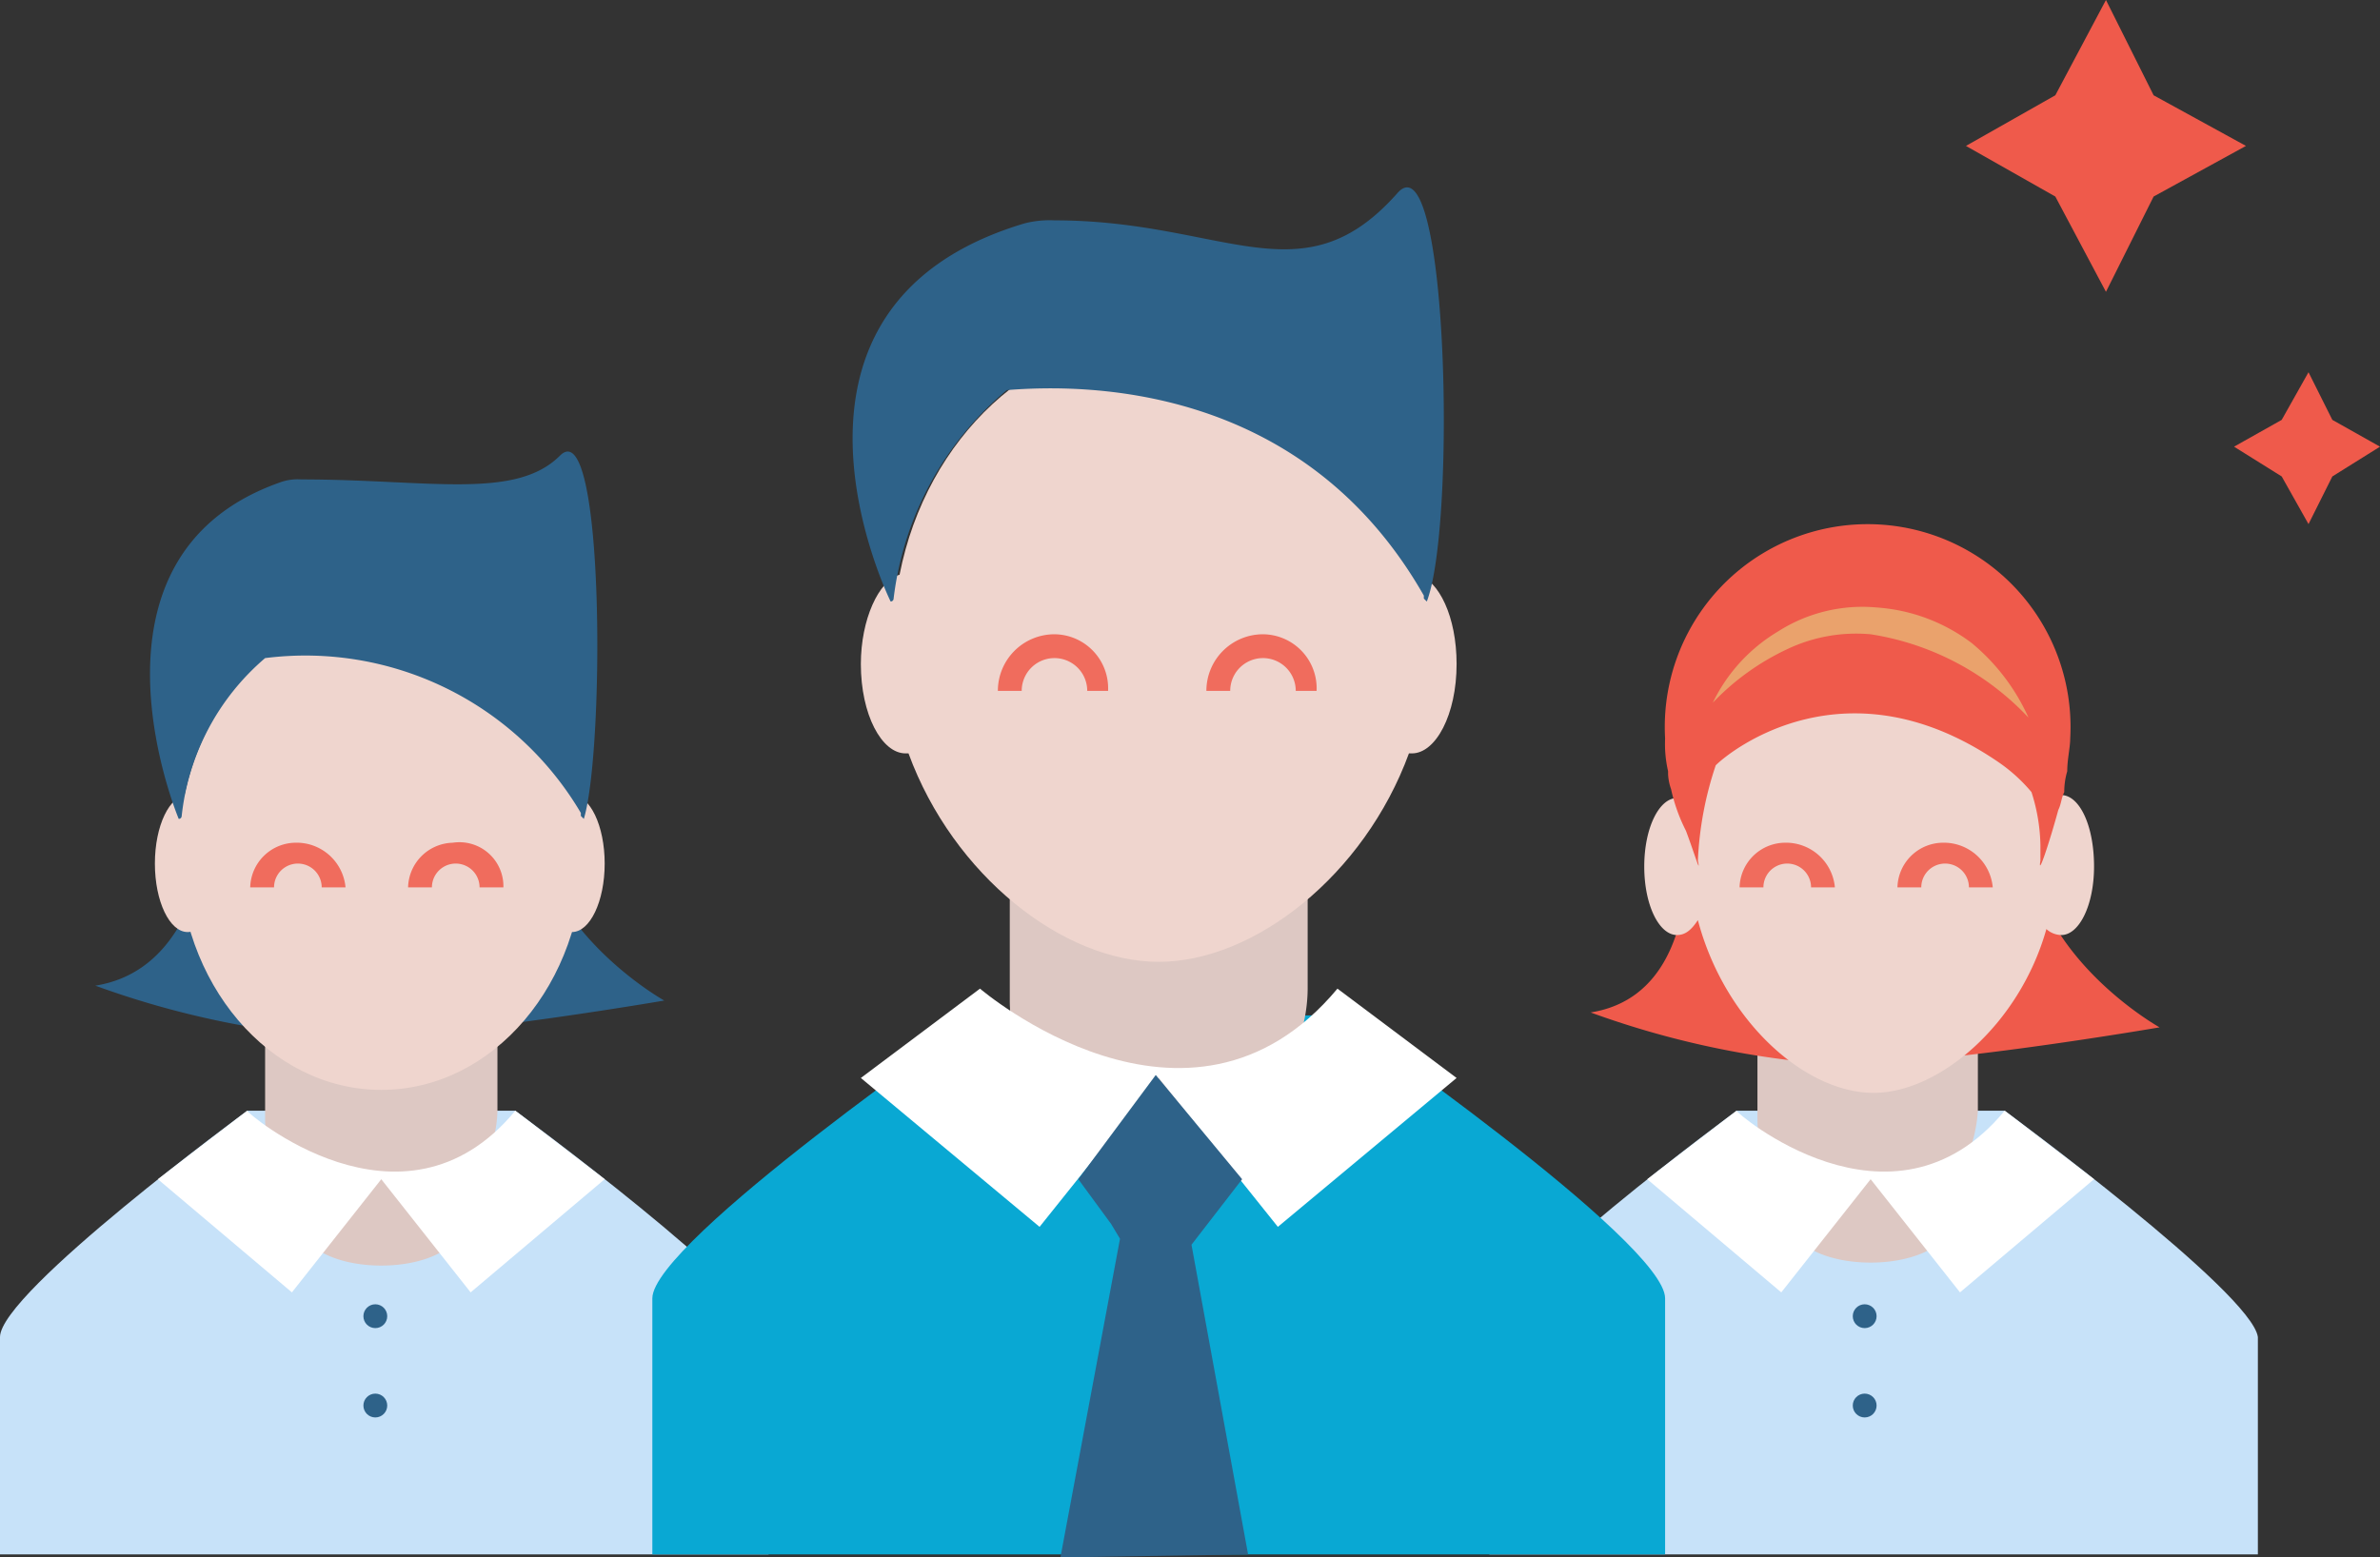 <svg xmlns="http://www.w3.org/2000/svg" width="79.9" height="52.3" viewBox="0 0 79.9 52.3">
  <rect x="0" y="0" width="79.9" height="52.3" fill="#333333" stroke="none"/>
  <g id="Group_23" data-name="Group 23" transform="translate(-48.5 -273.1)">
    <path id="Path_73" data-name="Path 73" d="M115.8,310.4h-9s-8.3,6.1-8.3,7.6v7.3h25.8V318C124.1,316.5,115.8,310.4,115.8,310.4Z" fill="#c7e2f9"/>
    <path id="Path_74" data-name="Path 74" d="M114.9,310.4v-5.5h-7.4v5.8a3.721,3.721,0,0,0,1.3,2.8,1.421,1.421,0,0,0-.2.6c0,.8,1.2,1.4,2.7,1.4s2.7-.6,2.7-1.4a.755.755,0,0,0-.4-.7A4.821,4.821,0,0,0,114.9,310.4Z" fill="#ddc8c3"/>
    <path id="Path_75" data-name="Path 75" d="M65.8,310.4h-9s-8.3,6.1-8.3,7.6v7.3H74.3V318C74.1,316.5,65.8,310.4,65.8,310.4Z" fill="#c7e2f9"/>
    <path id="Path_76" data-name="Path 76" d="M57.4,307.4v3.3a3.646,3.646,0,0,0,1.5,2.9.864.864,0,0,0-.3.6c0,.8,1.2,1.4,2.7,1.4s2.7-.6,2.7-1.4a.755.755,0,0,0-.4-.7,3.973,3.973,0,0,0,1.6-3.1v-3H57.4Z" fill="#ddc8c3"/>
    <path id="Path_77" data-name="Path 77" d="M55.6,296.5s1.1,8.9-3.9,9.7a30.109,30.109,0,0,0,7.6,1.7c2.8.3,11.5-1.2,11.5-1.2s-7-3.9-3.4-10" fill="#2e6289"/>
    <path id="Path_78" data-name="Path 78" d="M104.7,297.4s2.2,8.9-2.8,9.7a30.109,30.109,0,0,0,7.6,1.7c2.8.3,11.5-1.2,11.5-1.2s-7-3.9-3.4-10" fill="#ef5a4b"/>
    <path id="Path_79" data-name="Path 79" d="M65.8,310.4l3,2.3-4.5,3.8-3-3.8-3,3.8-4.5-3.8,3-2.3C56.7,310.4,62,315,65.8,310.4Z" fill="#fff"/>
    <ellipse id="Ellipse_5" data-name="Ellipse 5" cx="1.1" cy="2.3" rx="1.1" ry="2.3" transform="translate(53.7 299.8)" fill="#efd5ce"/>
    <ellipse id="Ellipse_6" data-name="Ellipse 6" cx="1.1" cy="2.3" rx="1.1" ry="2.3" transform="translate(66.6 299.8)" fill="#efd5ce"/>
    <ellipse id="Ellipse_7" data-name="Ellipse 7" cx="6.8" cy="8" rx="6.8" ry="8" transform="translate(54.5 293.7)" fill="#efd5ce"/>
    <path id="Path_80" data-name="Path 80" d="M65.4,302.9h-.8a.8.8,0,0,0-1.6,0h-.8a1.538,1.538,0,0,1,1.5-1.5A1.478,1.478,0,0,1,65.4,302.9Z" fill="#f06c5d"/>
    <path id="Path_81" data-name="Path 81" d="M60.1,302.9h-.8a.8.8,0,0,0-1.6,0h-.8a1.538,1.538,0,0,1,1.5-1.5A1.649,1.649,0,0,1,60.1,302.9Z" fill="#f06c5d"/>
    <path id="Path_82" data-name="Path 82" d="M67.3,288.4c-1.5,1.5-4.4.8-8.7.8a1.7,1.7,0,0,0-.7.1c-7.1,2.5-3.4,11.3-3.4,11.3a.1.1,0,0,0,.1-.1,8.112,8.112,0,0,1,2.8-5.3A10.731,10.731,0,0,1,68,300.4v.1l.1.1C68.8,298.3,68.8,286.9,67.3,288.4Z" fill="#2e6289"/>
    <path id="Path_83" data-name="Path 83" d="M117.7,299.8a.367.367,0,0,0-.3.1c-.6-3.5-3.1-6.1-6-6.1-3,0-5.5,2.7-6,6.4a.864.864,0,0,0-.6-.3c-.6,0-1.1,1-1.1,2.3s.5,2.3,1.1,2.3c.3,0,.5-.2.7-.5.9,3.4,3.6,5.8,5.9,5.8,2.2,0,4.9-2.3,5.8-5.5a.764.764,0,0,0,.5.2c.6,0,1.1-1,1.1-2.3C118.8,300.8,118.3,299.8,117.7,299.8Z" fill="#efd5ce"/>
    <path id="Path_84" data-name="Path 84" d="M115.4,302.9h-.8a.8.8,0,0,0-1.6,0h-.8a1.538,1.538,0,0,1,1.5-1.5A1.649,1.649,0,0,1,115.4,302.9Z" fill="#f06c5d"/>
    <path id="Path_85" data-name="Path 85" d="M110.1,302.9h-.8a.8.8,0,0,0-1.6,0h-.8a1.538,1.538,0,0,1,1.5-1.5A1.649,1.649,0,0,1,110.1,302.9Z" fill="#f06c5d"/>
    <path id="Path_86" data-name="Path 86" d="M93.4,307.2h-12s-11,7.6-11,9.5v8.6h34v-8.6C104.4,314.8,93.4,307.2,93.4,307.2Z" fill="#09a8d3"/>
    <path id="Path_87" data-name="Path 87" d="M87.2,311.5h0a4.8,4.8,0,0,1-4.8-4.8V303h10v3.3A5.228,5.228,0,0,1,87.2,311.5Z" fill="#ddc8c3"/>
    <path id="Path_88" data-name="Path 88" d="M93.4,306.3l4,3-6,5-4-5-4,5-6-5,4-3S88.4,312.3,93.4,306.3Z" fill="#fff"/>
    <path id="Path_89" data-name="Path 89" d="M96.1,292.4c-.9-4.6-4.5-8-8.7-8s-7.8,3.4-8.7,8c-.7.2-1.3,1.5-1.3,3,0,1.7.7,3,1.5,3H79c1.5,4.1,5.2,7,8.4,7s6.9-2.9,8.4-7h.1c.8,0,1.5-1.3,1.5-3C97.4,293.8,96.8,292.6,96.1,292.4Z" fill="#efd5ce"/>
    <path id="Path_90" data-name="Path 90" d="M92.7,296.3H92a1.1,1.1,0,1,0-2.2,0H89a1.9,1.9,0,0,1,1.9-1.9A1.815,1.815,0,0,1,92.7,296.3Z" fill="#f06c5d"/>
    <path id="Path_91" data-name="Path 91" d="M85.7,296.3H85a1.1,1.1,0,1,0-2.2,0H82a1.9,1.9,0,0,1,1.9-1.9A1.815,1.815,0,0,1,85.7,296.3Z" fill="#f06c5d"/>
    <path id="Path_92" data-name="Path 92" d="M95.4,279.6c-3.2,3.6-5.8.9-11.5.9a3.4,3.4,0,0,0-1,.1c-9.4,2.8-4.5,12.7-4.5,12.7a.1.1,0,0,0,.1-.1,10.8,10.8,0,0,1,3.8-7c2.5-.2,9.9-.3,14,6.9v.1l.1.1C97.4,290.7,97.1,277.6,95.4,279.6Z" fill="#2e6289"/>
    <path id="Path_93" data-name="Path 93" d="M90.4,325.3l-1.9-10.4,1.7-2.2-2.9-3.5-2.6,3.5,1.1,1.5.3.5-2,10.7Z" fill="#2e6289"/>
    <path id="Path_94" data-name="Path 94" d="M117.9,299h0c0-.4.1-.8.1-1.1a6.811,6.811,0,1,0-13.6,0,4.1,4.1,0,0,0,.1,1.1v.1a1.75,1.75,0,0,0,.1.5,5.782,5.782,0,0,0,.5,1.4c.3.8.5,1.5.4,1a11.6,11.6,0,0,1,.6-3.2c.5-.5,4.4-3.6,9.5-.1a5.471,5.471,0,0,1,1.1,1,6.154,6.154,0,0,1,.3,1.8v.5c-.1.6.3-.6.6-1.7.1-.2.1-.4.2-.6A2.442,2.442,0,0,1,117.9,299Zm-9-4.5a4.618,4.618,0,0,1,2.6-.7,4.013,4.013,0,0,1,1.5.3Z" fill="#ef5a4b"/>
    <circle id="Ellipse_8" data-name="Ellipse 8" cx="0.4" cy="0.4" r="0.4" transform="translate(60.7 316.9)" fill="#2e6289"/>
    <circle id="Ellipse_9" data-name="Ellipse 9" cx="0.4" cy="0.4" r="0.4" transform="translate(60.7 319.9)" fill="#2e6289"/>
    <circle id="Ellipse_10" data-name="Ellipse 10" cx="0.4" cy="0.4" r="0.4" transform="translate(110.7 316.9)" fill="#2e6289"/>
    <circle id="Ellipse_11" data-name="Ellipse 11" cx="0.4" cy="0.4" r="0.4" transform="translate(110.7 319.9)" fill="#2e6289"/>
    <path id="Path_95" data-name="Path 95" d="M115.8,310.4l3,2.3-4.5,3.8-3-3.8-3,3.8-4.5-3.8,3-2.3C106.7,310.4,112,315,115.8,310.4Z" fill="#fff"/>
    <path id="Path_96" data-name="Path 96" d="M116.6,297.2a9.2,9.2,0,0,0-5.3-2.8,5.385,5.385,0,0,0-2.8.5,8.319,8.319,0,0,0-2.5,1.8,5.65,5.65,0,0,1,2.2-2.4,5.255,5.255,0,0,1,3.3-.8,5.96,5.96,0,0,1,3.2,1.2A6.917,6.917,0,0,1,116.6,297.2Z" fill="#eaa26c"/>
    <path id="Path_97" data-name="Path 97" d="M119.2,273.1l1.6,3.2,3.1,1.7-3.1,1.7-1.6,3.2-1.7-3.2-3-1.7,3-1.7Z" fill="#ef5a4b"/>
    <path id="Path_98" data-name="Path 98" d="M126,285.6l.8,1.6,1.6.9-1.6,1-.8,1.6-.9-1.6-1.6-1,1.6-.9Z" fill="#ef5a4b"/>
  </g>
</svg>
